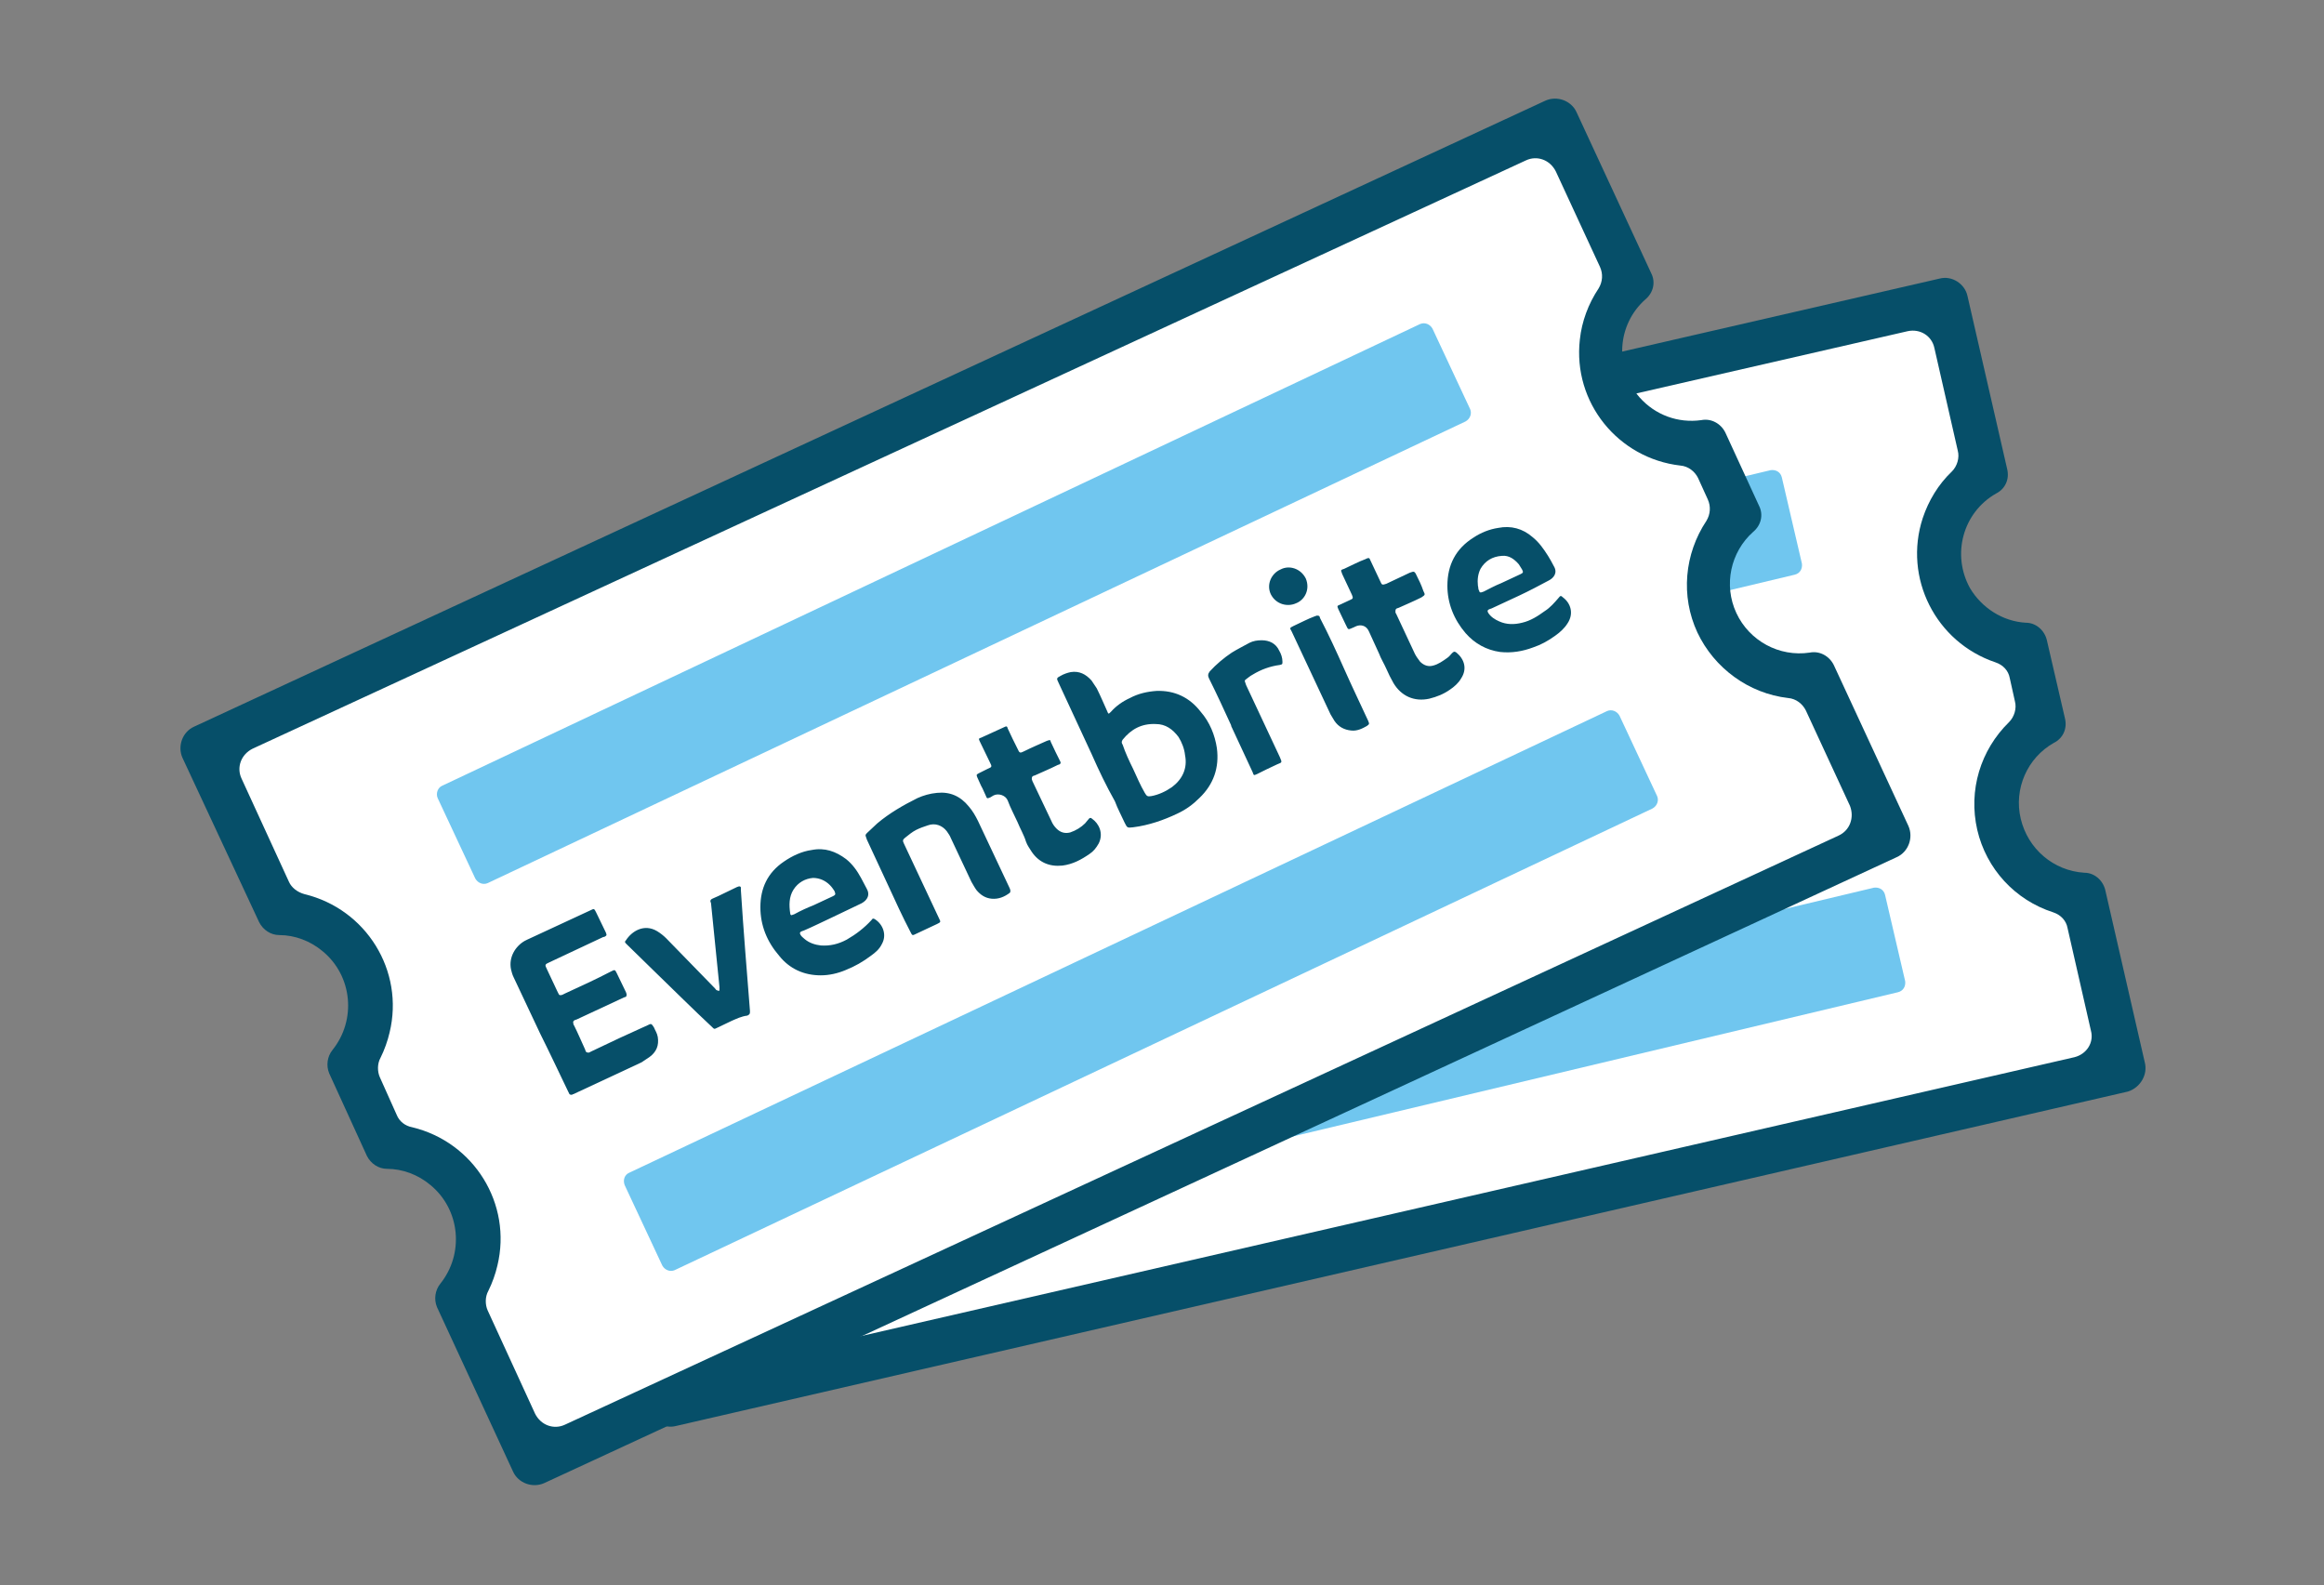 <?xml version="1.0" encoding="utf-8"?>
<!-- Generator: Adobe Illustrator 22.1.0, SVG Export Plug-In . SVG Version: 6.00 Build 0)  -->
<svg version="1.1" id="Layer_1" xmlns="http://www.w3.org/2000/svg" xmlns:xlink="http://www.w3.org/1999/xlink" x="0px" y="0px"
	 viewBox="0 0 357.9 244.1" style="enable-background:new 0 0 357.9 244.1;" xml:space="preserve">
<rect x="0" y="0" width="357.9" height="244.1" fill="#808080" stroke="none"/>
<style type="text/css">
	.st0{fill:#FFFFFF;}
	.st1{fill:#064F69;}
	.st2{fill:#70C6EF;}
</style>
<g>
	<path class="st0" d="M76.7,98.4l222-51.7l6.6,24.4L300,82.4l-1,10.8l5.4,3.9l7.2,3.2l2.6,9.3l-6.4,10.8l1.9,11.9l11.6,7.1l5.2,23.4
		l-222.8,52.8l-7-26.9l6.8-7.6l-1.9-9.3l-9-8.9l-3.3-2.1L87,152l5.3-8.3l1-9.4l-4.4-5.7l-9-7.1C80,121.4,76.7,98.4,76.7,98.4z"/>
	<path class="st1" d="M330.3,163.6l-6.1-26.6c-0.4-1.5-1.7-2.6-3.2-2.6c-4.8-0.3-8.7-3.7-9.8-8.3c-1.1-4.6,1-9.4,5.1-11.7
		c1.4-0.7,2.1-2.2,1.7-3.8l-2.8-12.1c-0.4-1.5-1.7-2.6-3.2-2.6c-3.6-0.2-6.8-2.3-8.6-5.3c-2.9-5.2-1.1-11.7,4-14.6
		c1.4-0.7,2.1-2.2,1.7-3.8l-6.1-26.6c-0.4-1.9-2.4-3.2-4.3-2.7L75.2,94.3c-1.9,0.4-3.2,2.4-2.7,4.3l6.3,27.2
		c0.3,1.3,1.3,2.3,2.6,2.6c2.4,0.5,4.5,1.8,6.1,3.8c3.7,4.7,2.9,11.5-1.7,15.2c-1,0.8-1.5,2.2-1.2,3.5l3.1,13.6
		c0.3,1.3,1.3,2.3,2.6,2.6c2.4,0.5,4.5,1.8,6.1,3.8c3.7,4.7,2.9,11.5-1.7,15.2c-1,0.8-1.5,2.2-1.2,3.5l6.3,27.3h0
		c0.4,1.9,2.4,3.2,4.3,2.7l223.6-51.5C329.6,167.5,330.8,165.5,330.3,163.6z M319.5,162.8l-210.6,48.4c-1.9,0.4-3.7-0.7-4.1-2.6
		l-3.9-17.1v0c-0.2-1,0.1-2.2,0.7-2.9c0.9-1.1,1.6-2.3,2.2-3.5c4.2-8.9,0.4-19.4-8.4-23.6c-1-0.4-1.7-1.3-2-2.4L92,153
		c-0.2-1,0.1-2.2,0.7-3c0.9-1.1,1.6-2.3,2.2-3.5c4.2-8.9,0.4-19.4-8.4-23.6c-1-0.5-1.7-1.4-2-2.4l-3.9-17.1
		c-0.4-1.9,0.7-3.7,2.6-4.1L293.8,51c1.9-0.4,3.7,0.7,4.1,2.6l3.6,15.8c0.3,1.1-0.1,2.4-0.9,3.2c-2.1,2-3.6,4.5-4.5,7.2
		c-3,9.2,2,19.1,11.2,22.2c1.2,0.4,2,1.3,2.2,2.4l0.8,3.6c0.3,1.1-0.1,2.4-0.9,3.2c-4.4,4.3-6.3,10.5-4.9,16.6
		c1.4,6,5.8,10.8,11.7,12.7c1.2,0.4,2,1.3,2.2,2.4l3.6,15.8C322.5,160.5,321.4,162.3,319.5,162.8z"/>
	<path class="st2" d="M110.7,111l162-38.6c0.8-0.1,1.5,0.3,1.7,1.1l3.1,13.3c0.1,0.8-0.3,1.5-1.1,1.7l-162,38.6
		c-0.8,0.1-1.5-0.3-1.7-1.1l-3.1-13.3C109.5,112,109.9,111.2,110.7,111L110.7,111z M126.6,175.3l162-38.6c0.8-0.1,1.5,0.3,1.7,1.1
		l3.1,13.3c0.1,0.8-0.3,1.5-1.1,1.7l-162,38.6c-0.8,0.1-1.5-0.3-1.7-1.1l-3.1-13.3C125.4,176.2,125.8,175.4,126.6,175.3z"/>
	<path class="st1" d="M209.5,126.8l-2.7-11.8c-0.1-0.6-0.1-0.7,0.5-0.9c0.6-0.1,1.1-0.3,1.7-0.3c1.3,0.1,2.2,0.8,2.8,1.9
		c0.2,0.4,0.4,0.9,0.5,1.4c0.3,1.3,0.6,2.6,0.9,3.8c0.1,0.5,0.1,0.5,0.6,0.2c1-0.7,2.1-1.2,3.2-1.5c1.4-0.4,2.8-0.4,4.2-0.2
		c2.7,0.5,4.8,2.1,6,4.5c1,1.9,1.4,3.9,1.3,6c-0.2,3-1.6,5.3-4.2,7c-1.1,0.8-2.4,1.3-3.8,1.7c-2.3,0.6-4.7,0.9-7.1,0.7
		c-0.9-0.1-0.9-0.1-1.2-1c-0.3-1.2-0.6-2.4-0.8-3.6C210.8,132.2,210.1,129.4,209.5,126.8L209.5,126.8z M215.4,130.4
		c0.3,1.4,0.6,2.7,1,4c0.1,0.6,0.3,0.7,0.9,0.7c1.2,0,2.3-0.2,3.4-0.7c1.9-0.9,2.9-2.3,3-4.4c0.1-1-0.1-2-0.4-2.9
		c-0.6-1.4-1.5-2.4-3-2.7c-2.1-0.6-3.9,0-5.5,1.3c-0.3,0.2-0.3,0.4-0.2,0.8C214.7,127.7,215,129.1,215.4,130.4L215.4,130.4z
		 M117.6,151.5l-2.2-9.3c-0.1-0.4-0.1-0.9-0.2-1.3c0-1.9,1.4-3.4,2.9-3.8l0.4-0.1l10.4-2.4c0.6-0.1,0.6-0.1,0.8,0.5l0.8,3.3l0.1,0.4
		c0,0.1-0.1,0.2-0.2,0.3c-0.1,0.1-0.3,0.1-0.4,0.1l-8.9,2.1c-0.7,0.1-0.7,0.2-0.6,0.9l0.9,3.7l0.1,0.3c0.1,0.3,0.2,0.4,0.5,0.4
		l0.4-0.1c2.6-0.6,5.2-1.2,7.7-1.8c0.6-0.1,0.6-0.1,0.8,0.5l0.7,3.2l0.1,0.4c0,0.1-0.1,0.3-0.2,0.4l-0.3,0.1l-7.8,1.8l-0.4,0.1
		c-0.2,0.1-0.4,0.2-0.3,0.4c0,0.1,0,0.2,0.1,0.3c0.3,1.3,0.6,2.6,0.9,4l0.1,0.3c0.1,0.2,0.2,0.3,0.4,0.3l0.4-0.1
		c3.1-0.7,6.1-1.5,9.2-2.1c0.6-0.1,0.6-0.1,0.9,0.5c0.1,0.5,0.3,1,0.3,1.6c-0.1,1.3-0.7,2.2-1.9,2.7c-0.4,0.2-0.9,0.4-1.4,0.5
		l-11.3,2.7c-0.1,0-0.1,0-0.2,0.1c-0.1,0-0.3-0.1-0.4-0.2l-0.1-0.4C119.2,158,118.4,154.8,117.6,151.5L117.6,151.5z M279.1,116.5
		l-4.7,1.1l-0.3,0.1c-0.4,0.1-0.5,0.2-0.3,0.6c0.3,0.6,0.8,1.1,1.4,1.6c1,0.7,2.2,0.9,3.4,0.9c1.4,0,2.6-0.5,3.8-1
		c0.9-0.4,1.7-0.9,2.5-1.5c0.4-0.3,0.4-0.3,0.7,0.1c0.9,1.1,1.2,2.8-0.1,4.1c-0.6,0.7-1.4,1.1-2.3,1.5c-1.2,0.5-2.4,0.9-3.7,1.1
		c-1.7,0.3-3.5,0.2-5.1-0.3c-2-0.7-3.5-2.1-4.6-3.9c-1.3-2.4-1.8-5-1.3-7.8c0.6-3.2,2.4-5.3,5.4-6.4c1.3-0.5,2.7-0.7,4-0.7
		c2,0.1,3.7,0.9,4.9,2.5c0.8,1,1.3,2.1,1.7,3.3c0.2,0.6,0.4,1.1,0.5,1.7c0.4,1.1-0.3,1.8-1.2,2C282.3,115.6,280.7,116.1,279.1,116.5
		L279.1,116.5z M276.7,114l3.2-0.7c0.4-0.1,0.5-0.2,0.4-0.6l-0.4-0.9c-0.5-0.9-1.2-1.6-2.3-1.8c-1.4-0.2-2.7,0.2-3.7,1.3
		c-0.6,0.7-0.9,1.6-0.9,2.5c0,0.3-0.1,0.5,0,0.8c0,0.2,0.1,0.3,0.4,0.3l0.3-0.1C274.6,114.5,275.6,114.2,276.7,114z M165.2,143.2
		c-1.6,0.4-3.2,0.7-4.7,1.1l-0.3,0.1c-0.4,0.1-0.4,0.2-0.3,0.6c0.1,0.3,0.3,0.5,0.4,0.7c0.6,0.7,1.4,1.2,2.2,1.5
		c1.4,0.4,2.7,0.3,4.1-0.1c1.6-0.5,3-1.2,4.4-2.2c0.3-0.2,0.4-0.2,0.6,0.1c1,1.1,1.2,2.7,0.2,4c-0.6,0.7-1.3,1.1-2.1,1.5
		c-1.4,0.7-2.7,1.1-4.2,1.3c-1.3,0.2-2.6,0.2-3.9,0c-2.5-0.6-4.5-1.9-5.6-4.2c-1.4-2.5-1.8-5.2-1.3-7.9c0.6-2.9,2.2-4.9,4.9-6.1
		c1.4-0.7,3-1,4.6-0.9c2,0.1,3.6,0.9,4.9,2.5c0.8,1,1.3,2.1,1.7,3.3c0.2,0.6,0.4,1.2,0.5,1.9c0.3,0.9-0.3,1.7-1.2,2
		C168.5,142.4,166.9,142.9,165.2,143.2L165.2,143.2z M162.9,140.8l3.2-0.7c0.4-0.1,0.5-0.2,0.4-0.7c-0.1-0.4-0.3-0.7-0.5-1.1
		c-0.5-0.9-1.3-1.4-2.3-1.6c-1.2-0.1-2.4,0.2-3.3,1.1c-0.9,0.9-1.2,2.2-1.2,3.5c0,0.2,0.1,0.3,0.3,0.3l0.3-0.1
		C160.8,141.3,161.8,141,162.9,140.8L162.9,140.8z M174.8,140.2l-1.8-7.6l-0.1-0.4c-0.1-0.4-0.1-0.4,0.3-0.6l1.9-1.1
		c2.2-1.2,4.4-2,6.9-2.5c1-0.2,2-0.3,3.1-0.2c2,0.2,3.5,1.3,4.4,3.1c0.4,0.8,0.7,1.6,0.9,2.4l2.7,11.1l0.1,0.3
		c0,0.2-0.1,0.3-0.2,0.4c-0.9,0.4-1.9,0.6-2.9,0.3c-0.9-0.3-1.6-0.9-2-1.8c-0.2-0.4-0.4-0.9-0.5-1.4l-1.7-7.3
		c-0.1-0.4-0.2-0.7-0.4-1.1c-0.5-1.1-1.4-1.6-2.7-1.5c-0.6,0.1-1.2,0.2-1.9,0.4s-1.3,0.5-1.9,0.8c-0.5,0.2-0.5,0.4-0.4,0.9l2.9,12.4
		c0.1,0.6,0.1,0.6-0.5,0.8l-3.4,0.8c-0.6,0.1-0.6,0.1-0.8-0.5C175.9,145.4,175.4,142.8,174.8,140.2L174.8,140.2z M146.9,155.7
		l-2.4,0.6c-0.4,0.1-0.4,0.1-0.6-0.3c-2.3-3.4-4.6-6.8-6.9-10.2l-3.3-4.9l-0.1-0.2c-0.1-0.2-0.1-0.4,0.1-0.5c1.1-1.2,3.2-2,5-0.4
		c0.4,0.4,0.8,0.9,1.2,1.4l5.7,9c0.1,0.1,0.1,0.3,0.2,0.4c0.1,0.1,0.1,0.1,0.3,0.1c0.1,0,0.1-0.1,0.1-0.2l0.1-0.4l1.4-12.9l0-0.3
		c0-0.2,0.1-0.3,0.4-0.4l0.9-0.2l3.1-0.7l0.3-0.1c0.1,0,0.3,0.1,0.3,0.3c0,0.1,0,0.2-0.1,0.4c-0.8,6.1-1.7,12.2-2.5,18.4
		c-0.1,0.4-0.1,0.5-0.5,0.6C148.4,155.3,147.7,155.5,146.9,155.7L146.9,155.7z M256,120.8l-0.9-3.8c-0.2-0.9-1-1.4-1.9-1.1l-0.2,0.1
		c-1.1,0.2-0.9,0.4-1.2-0.8l-0.6-2.4c-0.1-0.5-0.1-0.6,0.4-0.7l1.6-0.4c0.5-0.1,0.6-0.2,0.4-0.7l-0.8-3.4l-0.1-0.3
		c-0.1-0.2,0-0.3,0.2-0.4l0.3-0.1c1.2-0.3,2.4-0.6,3.6-0.8l0.2-0.1c0.3-0.1,0.4,0,0.4,0.3l0.4,1.9l0.4,1.8c0.1,0.5,0.2,0.6,0.8,0.4
		l3.9-0.9l0.3-0.1c0.3-0.1,0.4,0,0.5,0.3l0.1,0.2c0.2,0.9,0.4,1.7,0.6,2.7c0.1,0.6,0.1,0.6-0.5,0.9c-1.3,0.3-2.6,0.6-3.8,0.9
		l-0.3,0.1c-0.2,0.1-0.3,0.2-0.3,0.4c0,0.1,0,0.2,0.1,0.3l1.6,6.7c0.1,0.4,0.3,0.9,0.5,1.3c0.4,0.7,1.1,1,1.9,1
		c0.9,0,1.7-0.4,2.4-0.7c0.3-0.1,0.6-0.4,0.9-0.6c0.4-0.2,0.5-0.2,0.7,0.1c0.9,1.2,1.2,2.8-0.1,4.1c-0.6,0.6-1.3,1-2,1.3
		c-1.1,0.4-2.2,0.7-3.5,0.7c-2.3,0-4.1-1.3-4.9-3.5c-0.3-0.8-0.4-1.6-0.7-2.4C256.3,122.2,256.2,121.5,256,120.8L256,120.8z
		 M196.2,134.7c-0.3-1.2-0.6-2.4-0.8-3.6c-0.1-0.9-1.1-1.5-2-1.2l-0.6,0.1c-0.5,0.1-0.5,0.1-0.7-0.4l-0.3-1.2
		c-0.1-0.6-0.3-1.1-0.4-1.8c-0.1-0.4-0.1-0.4,0.4-0.5l1.5-0.4c0.8-0.1,0.8-0.1,0.6-1l-0.8-3.4c-0.1-0.4-0.1-0.5,0.4-0.6l3.7-0.9
		c0.4-0.1,0.5-0.1,0.6,0.4c0.3,1.1,0.5,2.3,0.8,3.4c0.1,0.7,0.2,0.7,0.9,0.6c1.3-0.3,2.6-0.6,3.8-0.9l0.3-0.1c0.1,0,0.3,0,0.3,0.2
		c0.3,1.1,0.5,2.3,0.8,3.4c0.1,0.2-0.1,0.3-0.2,0.4l-0.3,0.1c-1.3,0.3-2.6,0.6-3.8,0.9l-0.3,0.1c-0.2,0.1-0.3,0.2-0.3,0.4l0.1,0.4
		l1.5,6.5c0.1,0.5,0.3,0.9,0.5,1.4c0.4,0.7,1.1,1.1,1.9,1c0.9-0.1,1.8-0.4,2.6-0.9l0.6-0.4c0.3-0.2,0.4-0.2,0.6,0.1
		c0.9,0.9,1.3,2.5,0.2,3.9c-0.5,0.6-1.1,1-1.7,1.3c-1.4,0.7-2.9,1-4.5,0.9c-2-0.2-3.4-1.2-4.2-3.1c-0.2-0.6-0.4-1.1-0.6-1.7
		C196.8,136.9,196.5,135.8,196.2,134.7L196.2,134.7z M231.5,126.9c-0.6-2.6-1.2-5.2-1.8-7.8c-0.1-0.4,0-0.7,0.4-1
		c1.2-0.9,2.6-1.6,3.9-2.2c0.9-0.4,1.9-0.7,2.9-0.9c0.6-0.1,1.3-0.2,1.9,0c1.2,0.2,2,0.9,2.3,2.1c0.1,0.6,0.2,1.2,0.2,1.8
		c-0.1,0.4-0.1,0.4-0.5,0.4c-1.5-0.1-2.9,0.1-4.4,0.6c-0.4,0.1-0.8,0.4-1.1,0.5c-0.3,0.1-0.3,0.2-0.2,0.6l0.1,0.4l2.8,11.9
		c0.2,1,0.1,0.9-0.6,1c-1.1,0.3-2.3,0.5-3.4,0.8c-0.5,0.1-0.6,0.1-0.7-0.4l-1.8-7.6L231.5,126.9L231.5,126.9z M250.4,122
		c0.7,2.9,1.3,5.7,2,8.6c0.1,0.5,0.1,0.6-0.4,0.7c-0.8,0.3-1.7,0.4-2.5,0.2c-1.1-0.3-1.8-1-2.2-2c-0.1-0.4-0.3-0.8-0.4-1.1
		l-3.2-13.8c-0.1-0.6-0.1-0.6,0.4-0.7c1.2-0.3,2.4-0.6,3.6-0.8l0.3-0.1c0.1,0,0.3,0.1,0.4,0.2l0.1,0.4
		C249,116.3,249.7,119.1,250.4,122L250.4,122z M243.9,105c1.4-0.4,3.1,0.4,3.5,2.2c0.4,1.8-0.8,3.2-2.2,3.5s-3.1-0.4-3.5-2.1
		C241.2,106.8,242.3,105.3,243.9,105z"/>
</g>
<g>
	<path class="st0" d="M32.2,115.6l206.7-96.2L250.4,42l-2.9,12l1.2,10.8l6.1,2.7l7.7,1.6l4.4,8.6l-4,11.9l4.3,11.2l12.8,4.6
		l9.9,21.8L82.7,224.7l-12.4-24.9l5.1-8.8l-3.7-8.8l-10.7-6.9l-3.6-1.4l-3.9-8l3.5-9.2l-0.9-9.4l-5.4-4.7l-10.3-5.1L32.2,115.6z"/>
	<path class="st1" d="M293.9,127.2l-11.5-24.8c-0.7-1.4-2.2-2.2-3.7-1.9c-4.7,0.7-9.3-1.8-11.3-6.1c-2-4.3-0.9-9.4,2.6-12.5
		c1.2-1,1.6-2.6,0.9-4l-5.2-11.3c-0.7-1.4-2.2-2.2-3.7-1.9c-3.6,0.5-7.1-0.8-9.5-3.5c-3.9-4.5-3.5-11.2,0.9-15.1
		c1.2-1,1.6-2.6,0.9-4l-11.5-24.8c-0.8-1.8-3-2.6-4.8-1.8L29.9,111.9c-1.8,0.8-2.6,3-1.8,4.8L39.9,142c0.6,1.2,1.8,2,3.1,2
		c2.4,0,4.8,0.9,6.7,2.5c4.6,3.8,5.2,10.6,1.5,15.2c-0.8,1-1,2.4-0.5,3.6l5.8,12.7c0.6,1.2,1.8,2,3.1,2c2.4,0,4.8,0.9,6.7,2.5
		c4.6,3.8,5.2,10.6,1.5,15.2c-0.8,1-1,2.4-0.5,3.6L79,226.6l0,0c0.8,1.8,3,2.6,4.8,1.8L292.1,132C293.9,131.2,294.7,129,293.9,127.2
		z M283.1,128.7L87,219.4c-1.7,0.8-3.7,0.1-4.6-1.7l-7.3-15.9l0,0c-0.4-0.9-0.4-2.1,0.1-3c0.6-1.2,1.1-2.6,1.4-3.9
		c2.3-9.5-3.6-19-13.1-21.3c-1.1-0.2-2-0.9-2.4-1.9l-2.6-5.8c-0.4-0.9-0.4-2.1,0.1-3c0.6-1.2,1.1-2.6,1.4-3.9
		c2.3-9.5-3.6-19-13.1-21.3c-1.1-0.3-2-1-2.4-1.9l-7.3-15.9c-0.8-1.7-0.1-3.7,1.7-4.6l196.1-90.6c1.7-0.8,3.7-0.1,4.6,1.7l6.8,14.7
		c0.5,1.1,0.4,2.3-0.2,3.3c-1.6,2.4-2.6,5.1-2.9,7.9c-1.1,9.7,5.9,18.3,15.5,19.4c1.2,0.1,2.2,0.9,2.7,1.9l1.5,3.3
		c0.5,1.1,0.4,2.3-0.2,3.3c-3.4,5.1-4,11.6-1.4,17.2c2.6,5.5,7.9,9.4,14,10.1c1.2,0.1,2.2,0.9,2.7,1.9l6.8,14.7
		C285.6,125.9,284.9,127.9,283.1,128.7z"/>
	<path class="st2" d="M68.1,121l150.6-71.1c0.7-0.3,1.5,0,1.9,0.7l5.8,12.4c0.3,0.7,0,1.5-0.7,1.9L75.1,136c-0.7,0.3-1.5,0-1.9-0.7
		l-5.8-12.4C67.1,122.2,67.4,121.3,68.1,121L68.1,121z M96.9,180.6l150.6-71.1c0.7-0.3,1.5,0,1.9,0.7l5.8,12.4
		c0.3,0.7,0,1.5-0.7,1.9l-150.6,71.1c-0.7,0.3-1.5,0-1.9-0.7l-5.8-12.4C95.9,181.7,96.2,180.9,96.9,180.6z"/>
	<path class="st1" d="M168.1,116.1l-5.1-11c-0.3-0.6-0.3-0.7,0.3-1c0.5-0.3,1.1-0.5,1.6-0.6c1.3-0.2,2.3,0.3,3.2,1.3
		c0.3,0.4,0.5,0.8,0.8,1.2c0.6,1.2,1.1,2.4,1.6,3.5c0.2,0.5,0.2,0.5,0.6,0.1c0.8-0.9,1.8-1.6,2.9-2.1c1.3-0.7,2.7-1,4.1-1.1
		c2.8-0.1,5.1,1,6.8,3.2c1.4,1.6,2.2,3.6,2.5,5.6c0.4,3-0.5,5.6-2.7,7.7c-1,1-2.1,1.8-3.4,2.4c-2.1,1-4.4,1.8-6.8,2.1
		c-0.9,0.1-0.9,0.1-1.3-0.7c-0.5-1.1-1.1-2.2-1.5-3.3C170.4,121.1,169.2,118.6,168.1,116.1L168.1,116.1z M174.5,118.4
		c0.6,1.3,1.1,2.5,1.8,3.7c0.3,0.5,0.4,0.6,1,0.5c1.1-0.2,2.2-0.7,3.2-1.4c1.6-1.2,2.4-2.9,2-4.9c-0.1-1-0.5-2-1-2.8
		c-0.9-1.2-2-2-3.5-2c-2.2-0.1-3.8,0.8-5.1,2.4c-0.2,0.3-0.2,0.5,0,0.8C173.3,115.9,173.9,117.2,174.5,118.4L174.5,118.4z
		 M83.2,159.2l-4.1-8.7c-0.2-0.4-0.3-0.8-0.4-1.2c-0.4-1.9,0.7-3.6,2.1-4.4l0.4-0.2l9.7-4.5c0.6-0.3,0.6-0.3,0.9,0.3l1.5,3.1
		l0.1,0.3c0,0.1,0,0.2-0.2,0.3c-0.1,0.1-0.3,0.1-0.3,0.1l-8.3,3.9c-0.7,0.3-0.7,0.4-0.4,1l1.6,3.4L86,153c0.1,0.3,0.3,0.3,0.6,0.2
		l0.4-0.2c2.4-1.1,4.8-2.2,7.1-3.4c0.6-0.3,0.6-0.3,0.9,0.3l1.4,2.9l0.1,0.3c0,0.1,0,0.3-0.1,0.4l-0.3,0.1l-7.3,3.4l-0.3,0.1
		c-0.2,0.1-0.3,0.3-0.2,0.5c0,0.1,0,0.2,0.1,0.3c0.6,1.2,1.1,2.4,1.7,3.7l0.1,0.3c0.1,0.2,0.3,0.2,0.5,0.2l0.4-0.2
		c2.9-1.4,5.7-2.7,8.6-4c0.6-0.3,0.6-0.3,1,0.3c0.2,0.5,0.5,0.9,0.6,1.5c0.2,1.3-0.2,2.3-1.3,3.1c-0.4,0.3-0.8,0.5-1.2,0.8
		l-10.5,4.9c-0.1,0-0.1,0-0.2,0.1c-0.1,0-0.3,0-0.4-0.1l-0.2-0.4C86.1,165.2,84.7,162.2,83.2,159.2L83.2,159.2z M234,91.7l-4.3,2
		l-0.3,0.1c-0.3,0.1-0.4,0.3-0.2,0.6c0.4,0.6,1,1,1.7,1.3c1.1,0.5,2.3,0.5,3.5,0.2c1.3-0.3,2.4-1,3.5-1.8c0.8-0.5,1.5-1.3,2.1-2
		c0.3-0.4,0.4-0.4,0.7-0.1c1.2,0.9,1.7,2.5,0.7,4c-0.5,0.8-1.2,1.4-1.9,1.9c-1.1,0.8-2.2,1.4-3.4,1.8c-1.6,0.6-3.3,0.9-5.1,0.7
		c-2.1-0.3-3.9-1.3-5.3-2.9c-1.8-2.1-2.8-4.6-2.8-7.3c0-3.2,1.3-5.7,4-7.4c1.2-0.8,2.5-1.3,3.8-1.5c2-0.4,3.8,0.1,5.3,1.4
		c1,0.8,1.7,1.8,2.4,2.9c0.3,0.5,0.6,1,0.9,1.6c0.6,1,0,1.8-0.8,2.2C237,90.2,235.5,91,234,91.7L234,91.7z M231.2,89.8l3-1.4
		c0.4-0.2,0.4-0.3,0.2-0.7l-0.5-0.8c-0.7-0.8-1.5-1.4-2.6-1.3c-1.5,0.1-2.6,0.8-3.3,2c-0.4,0.8-0.5,1.7-0.4,2.6
		c0.1,0.3,0,0.5,0.2,0.8c0,0.2,0.2,0.3,0.4,0.2l0.3-0.1C229.3,90.7,230.2,90.2,231.2,89.8z M128.1,141.3c-1.5,0.7-2.9,1.4-4.3,2
		l-0.3,0.1c-0.3,0.1-0.4,0.3-0.2,0.6c0.2,0.3,0.4,0.4,0.6,0.6c0.7,0.6,1.6,0.9,2.5,1c1.4,0.1,2.7-0.2,4-0.9c1.4-0.8,2.7-1.8,3.8-3
		c0.2-0.3,0.3-0.3,0.6-0.1c1.2,0.8,1.8,2.4,1,3.8c-0.4,0.8-1,1.3-1.7,1.8c-1.2,0.9-2.4,1.6-3.9,2.2c-1.2,0.5-2.5,0.8-3.8,0.8
		c-2.6,0-4.8-1-6.4-3c-1.9-2.2-2.9-4.7-2.9-7.5c0-2.9,1.1-5.3,3.6-7c1.3-0.9,2.8-1.6,4.3-1.8c2-0.4,3.7,0.2,5.3,1.4
		c1,0.8,1.7,1.8,2.3,2.9c0.3,0.6,0.6,1.1,0.9,1.7c0.5,0.9,0.1,1.7-0.8,2.2C131.2,139.8,129.6,140.6,128.1,141.3L128.1,141.3z
		 M125.3,139.4l3-1.4c0.4-0.2,0.4-0.3,0.2-0.8c-0.2-0.3-0.4-0.6-0.7-0.9c-0.7-0.7-1.6-1.1-2.6-1.1c-1.2,0.1-2.3,0.7-3,1.8
		c-0.7,1.1-0.7,2.4-0.5,3.7c0,0.2,0.2,0.3,0.3,0.2l0.3-0.1C123.4,140.2,124.3,139.8,125.3,139.4L125.3,139.4z M136.8,136.4l-3.3-7.1
		l-0.1-0.3c-0.1-0.3-0.2-0.4,0.1-0.7l1.6-1.5c1.9-1.6,4-2.8,6.2-3.9c0.9-0.4,1.9-0.7,3-0.8c2-0.2,3.6,0.5,4.9,2.1
		c0.6,0.7,1,1.4,1.4,2.2l4.9,10.4l0.1,0.3c0,0.2,0,0.3-0.1,0.4c-0.8,0.6-1.7,1-2.8,0.9c-1-0.1-1.7-0.6-2.3-1.3
		c-0.3-0.4-0.5-0.8-0.8-1.3l-3.2-6.8c-0.1-0.3-0.4-0.7-0.6-1c-0.7-0.9-1.8-1.3-2.9-0.9c-0.6,0.2-1.2,0.4-1.8,0.7
		c-0.6,0.3-1.2,0.8-1.7,1.2c-0.4,0.3-0.4,0.5-0.2,0.9l5.4,11.5c0.3,0.6,0.3,0.6-0.3,0.9l-3.2,1.5c-0.6,0.3-0.6,0.3-0.9-0.3
		C139,141.2,137.9,138.8,136.8,136.4L136.8,136.4z M112.7,157.2l-2.3,1.1c-0.4,0.2-0.4,0.2-0.7-0.1c-3-2.8-5.9-5.7-8.8-8.5l-4.3-4.2
		l-0.2-0.2c-0.2-0.2-0.2-0.3,0-0.5c0.9-1.4,2.8-2.6,4.8-1.4c0.5,0.3,1,0.7,1.4,1.1l7.5,7.7c0.1,0.1,0.2,0.3,0.3,0.3s0.2,0.1,0.3,0.1
		c0.1,0,0.1-0.2,0.1-0.2l0-0.4l-1.3-12.9l-0.1-0.3c0-0.2,0.1-0.3,0.3-0.4l0.9-0.4l2.9-1.4l0.3-0.1c0.1,0,0.3,0,0.3,0.2
		c0,0.1,0,0.2,0,0.4c0.4,6.2,0.9,12.3,1.4,18.6c0,0.4,0,0.5-0.4,0.7C114.2,156.5,113.4,156.9,112.7,157.2L112.7,157.2z M212.4,100.7
		l-1.6-3.5c-0.4-0.9-1.3-1.1-2.1-0.7l-0.2,0.1c-1,0.4-0.8,0.5-1.3-0.5l-1.1-2.3c-0.2-0.5-0.2-0.5,0.3-0.7l1.5-0.7
		c0.5-0.2,0.5-0.3,0.3-0.8l-1.5-3.2l-0.1-0.3c-0.1-0.2-0.1-0.3,0.1-0.4l0.3-0.1c1.1-0.5,2.2-1.1,3.3-1.5l0.2-0.1
		c0.3-0.1,0.4-0.1,0.5,0.2l0.8,1.7l0.8,1.7c0.2,0.5,0.3,0.5,0.9,0.3l3.6-1.7l0.3-0.1c0.3-0.1,0.4-0.1,0.6,0.2l0.1,0.2
		c0.4,0.8,0.8,1.6,1.1,2.5c0.3,0.6,0.3,0.6-0.3,1c-1.2,0.6-2.4,1.1-3.5,1.6l-0.3,0.1c-0.2,0.1-0.2,0.3-0.2,0.5c0,0.1,0,0.2,0.1,0.3
		l2.9,6.2c0.2,0.4,0.5,0.8,0.8,1.2c0.6,0.6,1.3,0.8,2,0.6c0.8-0.2,1.5-0.7,2.2-1.2c0.3-0.2,0.5-0.5,0.7-0.7c0.3-0.3,0.4-0.3,0.7-0.1
		c1.2,1,1.7,2.5,0.7,4c-0.4,0.7-1.1,1.3-1.7,1.7c-1,0.7-2,1.1-3.2,1.4c-2.3,0.5-4.3-0.4-5.5-2.4c-0.4-0.7-0.8-1.5-1.1-2.2
		S212.6,101.3,212.4,100.7L212.4,100.7z M156.7,126.6c-0.5-1.1-1.1-2.2-1.5-3.3c-0.3-0.8-1.4-1.2-2.2-0.8l-0.5,0.3
		c-0.5,0.2-0.5,0.2-0.7-0.3l-0.5-1.1c-0.3-0.5-0.5-1.1-0.8-1.7c-0.1-0.3-0.2-0.4,0.2-0.6l1.4-0.7c0.7-0.3,0.7-0.3,0.3-1.1l-1.5-3.1
		c-0.2-0.4-0.2-0.5,0.2-0.6l3.5-1.6c0.4-0.2,0.5-0.2,0.6,0.2c0.5,1.1,1,2.1,1.5,3.1c0.3,0.7,0.4,0.7,1,0.4c1.2-0.6,2.4-1.1,3.5-1.6
		l0.3-0.1c0.1,0,0.3-0.1,0.3,0.2c0.5,1.1,1,2.1,1.5,3.1c0.1,0.2,0,0.3-0.1,0.4l-0.3,0.1c-1.2,0.6-2.4,1.1-3.5,1.6l-0.3,0.1
		c-0.2,0.1-0.2,0.3-0.2,0.5l0.1,0.3l2.9,6.1c0.2,0.5,0.5,0.9,0.8,1.2c0.6,0.6,1.3,0.8,2.1,0.6c0.9-0.3,1.7-0.8,2.3-1.4l0.5-0.6
		c0.2-0.3,0.4-0.3,0.6-0.1c1,0.7,1.8,2.2,1,3.8c-0.4,0.7-0.8,1.2-1.4,1.6c-1.3,0.9-2.6,1.6-4.2,1.8c-2,0.2-3.6-0.5-4.7-2.1
		c-0.3-0.5-0.7-1-0.9-1.6C157.7,128.6,157.1,127.6,156.7,126.6L156.7,126.6z M189.6,111.7c-1.1-2.4-2.2-4.8-3.4-7.2
		c-0.2-0.4-0.2-0.7,0.1-1.1c1-1.1,2.2-2.1,3.4-2.9c0.8-0.5,1.8-1,2.7-1.5c0.6-0.3,1.2-0.4,1.9-0.4c1.2,0,2.2,0.5,2.7,1.6
		c0.3,0.5,0.5,1.1,0.5,1.7c0,0.4,0,0.4-0.4,0.5c-1.5,0.2-2.9,0.7-4.2,1.5c-0.4,0.2-0.7,0.5-1,0.7c-0.3,0.2-0.2,0.3-0.1,0.6l0.1,0.3
		l5.2,11.1c0.4,0.9,0.3,0.8-0.4,1.1c-1.1,0.5-2.1,1-3.1,1.5c-0.5,0.2-0.5,0.3-0.7-0.3l-3.3-7.1L189.6,111.7L189.6,111.7z M207,103
		c1.2,2.7,2.5,5.4,3.7,8c0.2,0.5,0.2,0.5-0.2,0.8c-0.7,0.4-1.5,0.8-2.4,0.7c-1.1-0.1-2-0.6-2.6-1.5c-0.2-0.3-0.4-0.7-0.6-1l-6-12.8
		c-0.3-0.5-0.3-0.5,0.3-0.8c1.1-0.5,2.2-1.1,3.3-1.5l0.3-0.1c0.1,0,0.3,0,0.4,0.1l0.1,0.3C204.6,97.7,205.8,100.3,207,103L207,103z
		 M197.2,87.7c1.3-0.7,3.1-0.2,3.9,1.4c0.7,1.7-0.2,3.3-1.5,3.8c-1.3,0.6-3.1,0.2-3.9-1.4C195,90,195.8,88.3,197.2,87.7z"/>
</g>
</svg>

